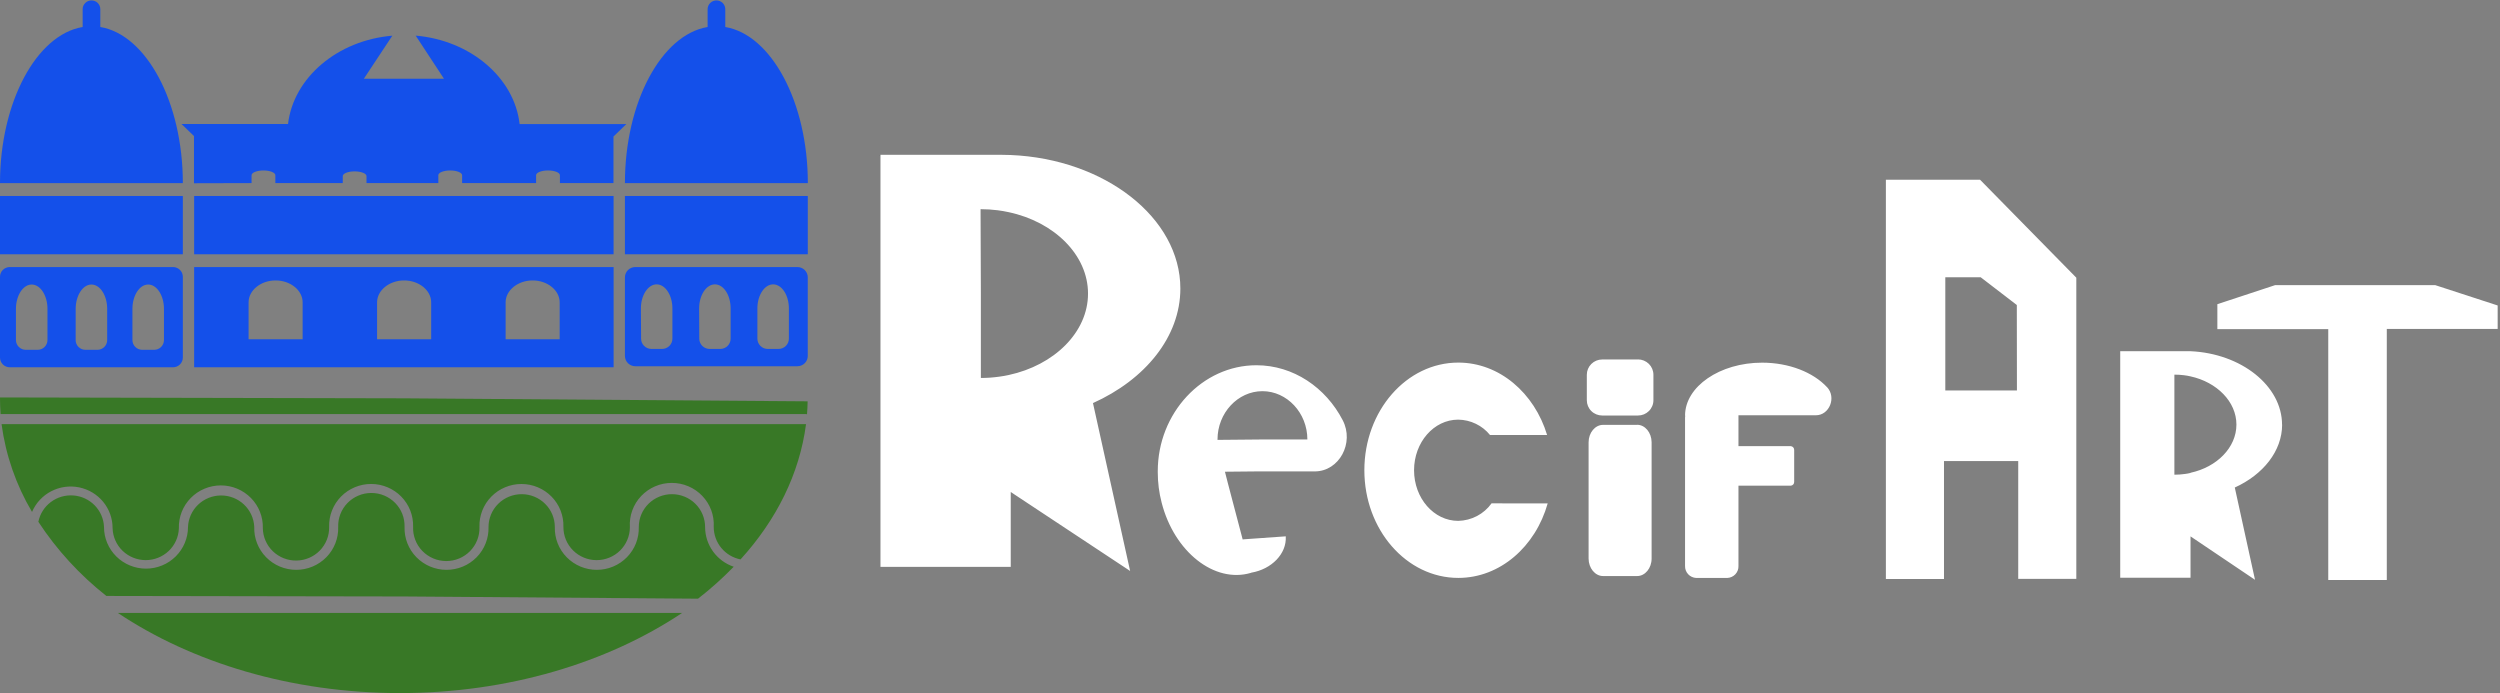 <svg width="202" height="56" viewBox="0 0 202 56" fill="none" xmlns="http://www.w3.org/2000/svg">
<rect x="0" y="0" width="202" height="56" fill="#808080" stroke="none"/>
<g clip-path="url(#clip0_851_401)">
<path d="M95.373 23.315C95.373 17.587 89.26 12.845 81.662 12.525C81.4 12.525 81.137 12.508 80.865 12.508H71.142V45.804H81.668V39.754L91.314 46.135L88.312 32.569C92.528 30.673 95.373 27.218 95.373 23.315ZM81.499 30.302C81.257 30.356 81.011 30.398 80.76 30.432C80.261 30.504 79.758 30.54 79.254 30.54V23.723L79.229 16.903H79.254C79.705 16.904 80.155 16.932 80.603 16.988C80.908 17.027 81.205 17.078 81.499 17.143C85.176 17.924 87.912 20.593 87.912 23.723C87.912 26.852 85.17 29.515 81.499 30.302ZM108.489 33.95C107.124 31.315 104.504 29.512 101.517 29.512C97.147 29.512 93.547 33.373 93.547 38.076V38.155C93.547 38.981 93.651 39.805 93.859 40.606C94.876 44.59 98.126 47.151 101.06 46.291C101.077 46.285 101.094 46.279 101.111 46.271C102.748 45.988 103.967 44.746 103.89 43.359C103.89 43.345 103.89 43.342 103.89 43.336L100.52 43.574L100.408 43.588L99.212 39.044L98.975 38.115L101.522 38.09H106.247C108.209 38.076 109.449 35.792 108.489 33.95ZM102.005 35.509L98.375 35.543V35.509C98.375 33.367 100.014 31.607 102.005 31.607C103.996 31.607 105.636 33.367 105.636 35.509H102.005ZM120.517 40.671C120.211 41.099 119.808 41.45 119.34 41.696C118.872 41.941 118.353 42.075 117.823 42.086C115.853 42.086 114.256 40.255 114.256 37.996C114.256 35.738 115.853 33.907 117.823 33.907C118.318 33.914 118.805 34.028 119.249 34.243C119.694 34.458 120.085 34.767 120.394 35.15H125.007C123.979 31.754 121.154 29.297 117.832 29.297C113.642 29.297 110.24 33.194 110.24 37.996C110.24 42.799 113.642 46.695 117.832 46.695C121.208 46.695 124.067 44.166 125.053 40.676L120.517 40.671ZM132.282 34.329H129.529C128.883 34.329 128.358 34.963 128.358 35.744V45.13C128.358 45.9 128.883 46.545 129.529 46.545H132.282C132.925 46.545 133.45 45.912 133.45 45.13V35.73C133.442 34.957 132.925 34.323 132.282 34.323V34.329ZM132.348 29.046H129.457C129.127 29.046 128.811 29.177 128.579 29.408C128.346 29.639 128.215 29.953 128.215 30.279V32.342C128.215 32.669 128.346 32.982 128.579 33.213C128.812 33.444 129.128 33.573 129.457 33.573H132.348C132.511 33.574 132.673 33.542 132.825 33.481C132.976 33.419 133.113 33.328 133.229 33.214C133.345 33.1 133.437 32.964 133.5 32.814C133.563 32.665 133.596 32.504 133.596 32.342V30.274C133.595 29.946 133.463 29.633 133.229 29.401C132.995 29.17 132.678 29.04 132.348 29.04V29.046ZM147.623 31.284C146.512 30.087 144.567 29.303 142.376 29.303C138.963 29.303 136.152 31.236 136.152 33.579H136.167C136.159 33.632 136.154 33.684 136.152 33.737V45.73C136.144 45.977 136.234 46.216 136.402 46.397C136.57 46.578 136.804 46.687 137.052 46.698H139.572C139.82 46.687 140.053 46.578 140.221 46.397C140.389 46.216 140.478 45.976 140.468 45.73V39.244H144.684C144.763 39.241 144.837 39.207 144.89 39.15C144.944 39.092 144.972 39.017 144.97 38.939V36.358C144.973 36.279 144.945 36.203 144.891 36.144C144.838 36.086 144.764 36.051 144.684 36.047H140.468V33.715C140.471 33.661 140.471 33.607 140.468 33.554H146.718C147.809 33.562 148.406 32.113 147.623 31.278V31.284ZM159.989 14.523H152.379V46.783H157.075V37.252H163.073V46.775H167.766V22.438L159.989 14.523ZM162.968 31.547H157.181V22.401H160.037L162.959 24.645L162.968 31.547ZM184.39 34.321C184.39 31.171 181.088 28.559 176.989 28.378C176.849 28.378 176.704 28.378 176.561 28.378H171.314V46.681H176.995V43.339L182.205 46.848L180.571 39.392C182.856 38.353 184.396 36.449 184.396 34.306L184.39 34.321ZM176.989 38.214C176.848 38.249 176.705 38.276 176.561 38.294C176.273 38.336 175.981 38.357 175.69 38.356V34.306V30.271C175.951 30.27 176.213 30.286 176.472 30.319C176.646 30.339 176.819 30.37 176.989 30.41C179.12 30.874 180.703 32.453 180.703 34.306C180.703 36.16 179.126 37.739 176.995 38.2L176.989 38.214ZM196.764 23.038H183.833L179.163 24.577V26.592H188.123V46.862H192.853V26.578H201.811V24.682L196.764 23.038Z" fill="white"/>
<path d="M14.773 15.836H0V20.545H14.773V15.836Z" fill="#1450EA"/>
<path d="M15.687 29.677H49.58V21.578H15.687V29.677ZM40.854 24.43C40.854 23.459 41.842 22.659 43.039 22.659C44.236 22.659 45.221 23.459 45.221 24.43V27.41H40.854V24.43ZM30.468 24.43C30.468 23.459 31.454 22.659 32.654 22.659C33.853 22.659 34.839 23.459 34.839 24.43V27.41H30.468V24.43ZM20.086 24.43C20.086 23.459 21.068 22.659 22.268 22.659C23.468 22.659 24.453 23.459 24.453 24.43V27.41H20.086V24.43Z" fill="#1450EA"/>
<path d="M15.675 14.806V10.994L14.662 10.018H23.273C23.713 6.274 27.272 3.254 31.7 2.884L29.4 6.362H35.873L33.587 2.878C38.009 3.257 41.562 6.274 41.985 10.026H50.608L49.569 11.031V14.794H45.241V14.155C45.241 13.946 44.81 13.773 44.279 13.773C43.748 13.773 43.316 13.946 43.316 14.155V14.794H37.338V14.155C37.338 13.946 36.901 13.773 36.375 13.773C35.85 13.773 35.416 13.946 35.416 14.155V14.794H29.614V14.229C29.614 14.019 29.183 13.847 28.652 13.847C28.12 13.847 27.695 14.019 27.695 14.229V14.794H22.248V14.155C22.248 13.946 21.814 13.773 21.288 13.773C20.763 13.773 20.326 13.946 20.326 14.155V14.794L15.675 14.806Z" fill="#1450EA"/>
<path d="M51.334 29.592H64.43C64.54 29.592 64.649 29.57 64.751 29.528C64.853 29.487 64.945 29.425 65.023 29.348C65.101 29.271 65.162 29.179 65.204 29.078C65.246 28.977 65.267 28.869 65.267 28.76V22.407C65.267 22.187 65.179 21.976 65.022 21.82C64.865 21.665 64.652 21.578 64.43 21.578H51.334C51.112 21.578 50.898 21.665 50.741 21.82C50.584 21.976 50.495 22.187 50.494 22.407V28.76C50.494 28.98 50.583 29.192 50.74 29.348C50.898 29.504 51.111 29.592 51.334 29.592ZM61.197 24.92C61.197 23.856 61.768 22.976 62.471 22.976C63.173 22.976 63.742 23.856 63.742 24.92V27.362C63.742 27.471 63.721 27.579 63.679 27.68C63.637 27.781 63.575 27.873 63.498 27.95C63.42 28.027 63.328 28.089 63.226 28.131C63.124 28.172 63.015 28.194 62.905 28.194H62.034C61.924 28.194 61.815 28.172 61.713 28.131C61.611 28.089 61.519 28.027 61.441 27.95C61.363 27.873 61.302 27.781 61.26 27.68C61.218 27.579 61.196 27.471 61.197 27.362V24.92ZM56.49 24.92C56.49 23.856 57.061 22.976 57.766 22.976C58.472 22.976 59.035 23.856 59.035 24.92V27.362C59.035 27.471 59.014 27.58 58.971 27.681C58.929 27.782 58.867 27.874 58.789 27.951C58.711 28.028 58.619 28.09 58.517 28.131C58.414 28.173 58.305 28.194 58.195 28.194H57.338C57.228 28.194 57.119 28.172 57.017 28.131C56.915 28.089 56.823 28.027 56.745 27.95C56.667 27.873 56.606 27.781 56.564 27.68C56.522 27.579 56.501 27.471 56.501 27.362L56.49 24.92ZM51.785 24.92C51.785 23.856 52.356 22.976 53.056 22.976C53.756 22.976 54.33 23.856 54.33 24.92V27.362C54.331 27.471 54.309 27.579 54.267 27.68C54.225 27.781 54.164 27.873 54.086 27.95C54.008 28.027 53.916 28.089 53.814 28.131C53.712 28.172 53.603 28.194 53.493 28.194H52.636C52.526 28.194 52.417 28.172 52.316 28.131C52.214 28.089 52.121 28.027 52.044 27.95C51.966 27.873 51.904 27.781 51.862 27.68C51.821 27.579 51.799 27.471 51.8 27.362L51.785 24.92Z" fill="#1450EA"/>
<path d="M14.773 14.797H7.389H0C0 8.258 2.951 2.804 6.678 2.182V0.741C6.678 0.554 6.753 0.374 6.887 0.241C7.021 0.108 7.203 0.034 7.392 0.034C7.582 0.034 7.763 0.108 7.897 0.241C8.031 0.374 8.106 0.554 8.106 0.741V2.182C11.822 2.802 14.773 8.255 14.773 14.797Z" fill="#1450EA"/>
<path d="M65.273 14.797H57.883H50.494C50.494 8.255 53.45 2.802 57.175 2.182V0.741C57.175 0.554 57.25 0.374 57.384 0.241C57.518 0.108 57.7 0.034 57.889 0.034C58.079 0.034 58.26 0.108 58.394 0.241C58.528 0.374 58.603 0.554 58.603 0.741V2.182C62.319 2.802 65.273 8.255 65.273 14.797Z" fill="#1450EA"/>
<path d="M65.27 15.836H50.494V20.545H65.27V15.836Z" fill="#1450EA"/>
<path d="M0.794 29.677H13.979C14.19 29.677 14.391 29.594 14.54 29.446C14.689 29.299 14.773 29.099 14.773 28.89V22.364C14.773 22.156 14.689 21.956 14.54 21.808C14.391 21.66 14.19 21.578 13.979 21.578H0.794C0.69 21.577 0.586 21.597 0.49 21.637C0.393 21.676 0.306 21.734 0.232 21.807C0.158 21.88 0.099 21.967 0.06 22.063C0.02 22.159 -0 22.261 5.17497e-06 22.364V28.89C-0 28.993 0.02 29.096 0.06 29.192C0.099 29.287 0.158 29.374 0.232 29.447C0.306 29.52 0.393 29.578 0.49 29.618C0.586 29.657 0.69 29.677 0.794 29.677ZM10.7 24.956C10.7 23.878 11.271 22.99 11.974 22.99C12.676 22.99 13.248 23.878 13.248 24.956V27.478C13.248 27.581 13.228 27.684 13.188 27.779C13.148 27.875 13.09 27.962 13.016 28.035C12.942 28.108 12.854 28.166 12.758 28.206C12.661 28.245 12.558 28.265 12.454 28.265H11.494C11.283 28.265 11.081 28.182 10.932 28.034C10.784 27.887 10.7 27.686 10.7 27.478V24.956ZM6.115 24.956C6.115 23.878 6.687 22.99 7.389 22.99C8.092 22.99 8.66 23.878 8.66 24.956V27.478C8.661 27.581 8.641 27.683 8.601 27.779C8.561 27.874 8.503 27.961 8.43 28.034C8.356 28.107 8.269 28.165 8.173 28.205C8.076 28.244 7.973 28.265 7.869 28.265H6.907C6.802 28.265 6.699 28.245 6.602 28.206C6.506 28.166 6.418 28.108 6.344 28.035C6.27 27.962 6.212 27.875 6.172 27.779C6.132 27.684 6.112 27.581 6.113 27.478L6.115 24.956ZM1.288 24.956C1.288 23.878 1.859 22.99 2.562 22.99C3.265 22.99 3.836 23.878 3.836 24.956V27.478C3.836 27.686 3.752 27.887 3.603 28.034C3.455 28.182 3.253 28.265 3.042 28.265H2.082C1.872 28.265 1.67 28.182 1.521 28.034C1.372 27.887 1.288 27.686 1.288 27.478V24.956Z" fill="#1450EA"/>
<path d="M49.577 15.836H15.687V20.545H49.577V15.836Z" fill="#1450EA"/>
<path d="M35.425 49.404L35.413 49.407V49.404H35.425Z" fill="#47A035"/>
<path d="M9.52 49.523H55.116C49.117 53.532 41.088 56 32.314 56C23.539 56 15.51 53.53 9.52 49.523Z" fill="#387826"/>
<path d="M59.283 45.793C58.384 46.719 57.421 47.581 56.401 48.374L32.694 48.195L8.595 48.153C6.449 46.462 4.593 44.439 3.099 42.162C3.227 41.526 3.585 40.958 4.106 40.566C4.627 40.174 5.276 39.984 5.928 40.033C6.581 40.082 7.193 40.365 7.649 40.831C8.105 41.296 8.373 41.91 8.403 42.558V42.584C8.403 43.475 8.761 44.33 9.397 44.961C10.034 45.591 10.897 45.946 11.797 45.946C12.697 45.946 13.56 45.591 14.196 44.961C14.832 44.33 15.19 43.475 15.19 42.584C15.217 41.901 15.509 41.255 16.004 40.781C16.5 40.306 17.161 40.038 17.85 40.034C18.539 40.029 19.204 40.288 19.705 40.757C20.207 41.226 20.507 41.868 20.543 42.55V42.584C20.529 43.033 20.608 43.481 20.772 43.9C20.937 44.319 21.184 44.701 21.501 45.024C21.817 45.346 22.195 45.603 22.613 45.778C23.031 45.953 23.481 46.043 23.935 46.043C24.389 46.043 24.838 45.953 25.256 45.778C25.674 45.603 26.052 45.346 26.369 45.024C26.685 44.701 26.933 44.319 27.097 43.9C27.262 43.481 27.34 43.033 27.326 42.584C27.314 42.228 27.373 41.873 27.502 41.54C27.63 41.207 27.825 40.904 28.074 40.647C28.323 40.39 28.622 40.186 28.953 40.046C29.283 39.906 29.639 39.833 29.998 39.832C30.358 39.831 30.714 39.901 31.045 40.039C31.377 40.177 31.677 40.38 31.928 40.635C32.179 40.89 32.375 41.192 32.506 41.524C32.636 41.856 32.698 42.211 32.688 42.567V42.584C32.675 43.033 32.753 43.481 32.917 43.9C33.082 44.319 33.329 44.701 33.646 45.024C33.962 45.346 34.34 45.603 34.758 45.778C35.176 45.953 35.626 46.043 36.08 46.043C36.534 46.043 36.983 45.953 37.401 45.778C37.819 45.603 38.197 45.346 38.514 45.024C38.83 44.701 39.078 44.319 39.242 43.9C39.407 43.481 39.485 43.033 39.472 42.584C39.472 41.88 39.754 41.205 40.256 40.707C40.759 40.209 41.44 39.929 42.151 39.929C42.861 39.929 43.543 40.209 44.045 40.707C44.548 41.205 44.83 41.88 44.83 42.584C44.817 43.033 44.895 43.481 45.059 43.9C45.224 44.319 45.472 44.701 45.788 45.024C46.104 45.346 46.483 45.603 46.901 45.778C47.319 45.953 47.768 46.043 48.222 46.043C48.676 46.043 49.125 45.953 49.543 45.778C49.961 45.603 50.34 45.346 50.656 45.024C50.972 44.701 51.22 44.319 51.385 43.9C51.549 43.481 51.627 43.033 51.614 42.584C51.614 41.88 51.896 41.205 52.398 40.707C52.901 40.209 53.583 39.929 54.293 39.929C55.004 39.929 55.685 40.209 56.188 40.707C56.69 41.205 56.972 41.88 56.972 42.584C56.971 42.589 56.971 42.595 56.972 42.601C56.976 43.304 57.201 43.989 57.614 44.561C58.029 45.133 58.611 45.563 59.283 45.793Z" fill="#387826"/>
<path d="M65.127 34.272C64.604 38.279 62.733 42.018 59.834 45.201C59.224 45.079 58.676 44.751 58.281 44.274C57.887 43.797 57.671 43.2 57.669 42.584V42.567C57.695 42.109 57.626 41.652 57.467 41.222C57.307 40.792 57.061 40.399 56.743 40.067C56.425 39.735 56.042 39.47 55.617 39.29C55.192 39.11 54.735 39.017 54.273 39.019C53.81 39.02 53.353 39.114 52.929 39.297C52.505 39.479 52.124 39.745 51.807 40.079C51.491 40.413 51.247 40.807 51.09 41.238C50.933 41.669 50.866 42.127 50.894 42.584C50.894 42.584 50.894 42.603 50.894 42.615C50.89 43.32 50.603 43.995 50.096 44.491C49.59 44.987 48.906 45.263 48.193 45.259C47.481 45.255 46.8 44.971 46.299 44.469C45.799 43.967 45.52 43.289 45.524 42.584V42.567C45.537 42.117 45.459 41.67 45.295 41.251C45.13 40.831 44.883 40.449 44.566 40.127C44.25 39.804 43.872 39.548 43.453 39.373C43.035 39.197 42.586 39.107 42.132 39.107C41.678 39.107 41.229 39.197 40.811 39.373C40.393 39.548 40.014 39.804 39.698 40.127C39.382 40.449 39.134 40.831 38.97 41.251C38.805 41.67 38.727 42.117 38.74 42.567V42.598C38.751 42.954 38.689 43.308 38.559 43.64C38.428 43.972 38.231 44.275 37.98 44.53C37.73 44.785 37.429 44.988 37.098 45.126C36.767 45.264 36.41 45.334 36.051 45.333C35.691 45.332 35.336 45.259 35.005 45.119C34.674 44.979 34.376 44.774 34.126 44.518C33.877 44.261 33.682 43.957 33.554 43.624C33.426 43.292 33.366 42.937 33.379 42.581V42.564C33.392 42.114 33.314 41.667 33.15 41.248C32.985 40.829 32.737 40.446 32.421 40.124C32.105 39.801 31.727 39.545 31.308 39.37C30.89 39.195 30.441 39.104 29.987 39.104C29.533 39.104 29.084 39.195 28.666 39.37C28.248 39.545 27.869 39.801 27.553 40.124C27.237 40.446 26.989 40.829 26.825 41.248C26.66 41.667 26.582 42.114 26.595 42.564V42.598C26.606 43.302 26.334 43.981 25.84 44.487C25.345 44.992 24.668 45.282 23.957 45.293C23.247 45.304 22.561 45.035 22.051 44.545C21.541 44.055 21.248 43.384 21.237 42.68C21.25 42.23 21.172 41.783 21.007 41.364C20.843 40.945 20.595 40.562 20.279 40.24C19.963 39.917 19.584 39.661 19.166 39.486C18.748 39.311 18.299 39.221 17.845 39.221C17.391 39.221 16.942 39.311 16.524 39.486C16.105 39.661 15.727 39.917 15.411 40.24C15.095 40.562 14.847 40.945 14.682 41.364C14.518 41.783 14.44 42.23 14.453 42.68C14.452 42.686 14.452 42.693 14.453 42.7C14.428 43.388 14.133 44.04 13.632 44.518C13.13 44.995 12.461 45.261 11.765 45.258C11.07 45.255 10.403 44.985 9.905 44.504C9.407 44.023 9.117 43.369 9.097 42.68C9.1 41.904 8.832 41.151 8.338 40.549C7.844 39.947 7.154 39.533 6.387 39.378C5.62 39.223 4.822 39.336 4.129 39.698C3.436 40.06 2.892 40.649 2.588 41.364C1.297 39.186 0.46 36.773 0.126 34.27L65.127 34.272Z" fill="#387826"/>
<path d="M65.176 33.489L65.207 33.474C65.233 33.126 65.253 32.778 65.256 32.427L32.625 32.184L0 32.113V32.173C0 32.603 0.017 33.022 0.049 33.457H65.176V33.489Z" fill="#387826"/>
<path d="M71.08 12.57H71.143L71.08 12.596V12.57Z" fill="url(#paint0_linear_851_401)"/>
</g>
<defs>
<linearGradient id="paint0_linear_851_401" x1="71.08" y1="12.582" x2="71.143" y2="12.582" gradientUnits="userSpaceOnUse">
<stop offset="0.03" stop-color="#20274B"/>
<stop offset="0.24" stop-color="#0F314C"/>
<stop offset="0.39" stop-color="#235644"/>
<stop offset="0.63" stop-color="#47A035"/>
<stop offset="0.74" stop-color="#5FB234"/>
<stop offset="0.84" stop-color="#53AF3F"/>
<stop offset="0.94" stop-color="#2AAB60"/>
<stop offset="1" stop-color="#0EAA6E"/>
</linearGradient>
<clipPath id="clip0_851_401">
<rect width="202" height="56" fill="white"/>
</clipPath>
</defs>
</svg>
